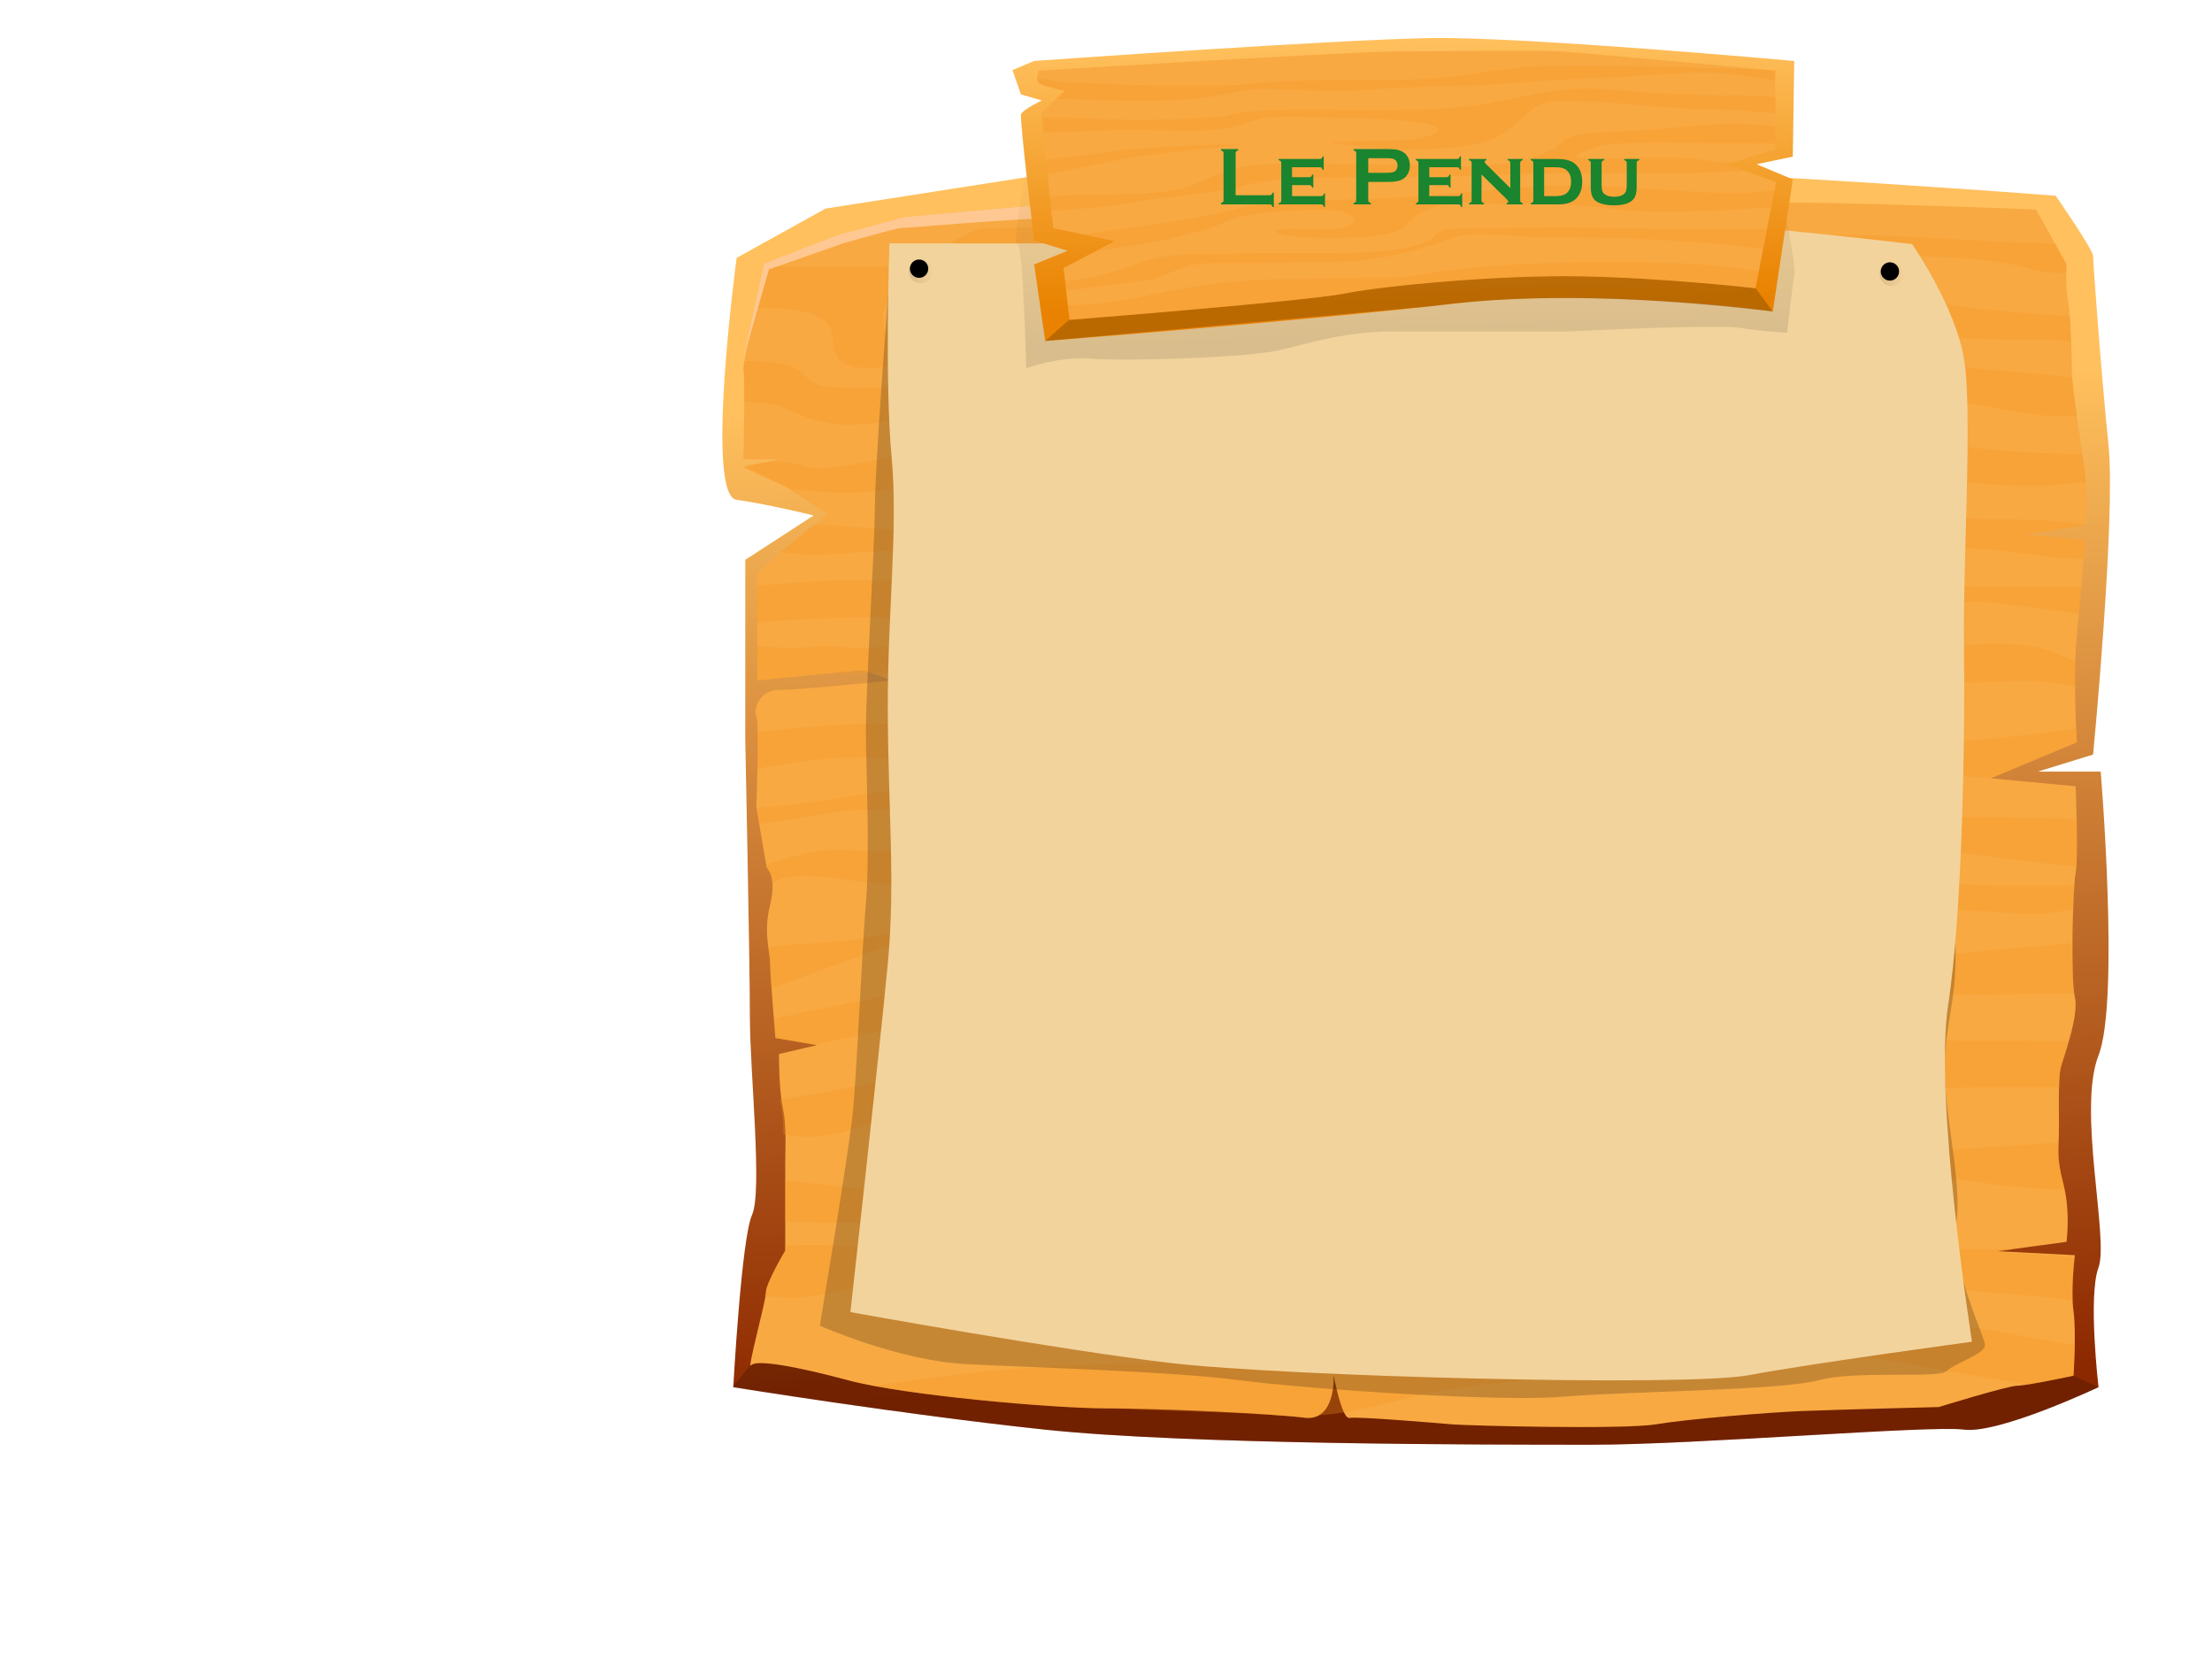 <?xml version="1.0" encoding="utf-8"?>
<!-- Generator: Adobe Illustrator 24.1.1, SVG Export Plug-In . SVG Version: 6.00 Build 0)  -->
<svg version="1.1" id="Calque_1" xmlns="http://www.w3.org/2000/svg" xmlns:xlink="http://www.w3.org/1999/xlink" x="0px" y="0px"
	 viewBox="0 0 640 480" style="enable-background:new 0 0 640 480;" xml:space="preserve">
<style type="text/css">
	.st0{fill:url(#SVGID_1_);}
	.st1{opacity:0.2;}
	.st2{fill:#F8A942;}
	.st3{opacity:0.3;}
	.st4{fill:#F69423;}
	.st5{fill:#FFC892;}
	.st6{fill:#F2D39C;}
	.st7{opacity:0.1;fill:url(#SVGID_2_);}
	.st8{fill:url(#SVGID_3_);}
	.st9{opacity:0.3;fill:#F69423;}
	.st10{opacity:0.1;fill:url(#SVGID_4_);}
	.st11{opacity:0.1;fill:url(#SVGID_5_);}
	.st12{fill:none;}
	.st13{fill:#1A842E;}
</style>
<g>
	<linearGradient id="SVGID_1_" gradientUnits="userSpaceOnUse" x1="415.536" y1="400.09" x2="406.303" y2="113.109">
		<stop  offset="0" style="stop-color:#8D2900"/>
		<stop  offset="1" style="stop-color:#FFC05D"/>
	</linearGradient>
	<path class="st0" d="M238.85,60.35l-25.72,14.27c0,0-9.27,68.68-0.03,69.98c9.24,1.3,22.3,4.54,22.3,4.54l-19.77,12.83v51.86
		c0,0,1.33,64.34,1.33,80.3c0,15.96,3.7,50.53,0.62,57.4c-3.08,6.87-5.42,49.82-5.42,49.82s48.88,7.9,90.11,12.28
		s127.39,4.38,158.18,4.38s97.64-5.67,107.82-4.38c10.18,1.29,38.9-12.28,38.9-12.28s-3.09-26.28-0.01-34.62
		c3.08-8.34-6.16-45.6,0-61.36c6.16-15.76,0.64-82.12,0.64-82.12H589.6l16-4.94c0,0,6.6-68.54,4.45-89.6
		c-2.15-21.06-4.45-52.65-4.45-54.59c0-1.94-10.84-17.49-10.84-17.49s-92.29-7.06-126.93-7.06c-34.64,0-159.93,0-159.93,0
		L238.85,60.35z"/>
	<path class="st1" d="M460.39,418.01c30.79,0,97.67-5.67,107.84-4.38c10.18,1.29,38.91-12.28,38.91-12.28s-46.18-21.63-56.07-23.17
		c-9.89-1.54-112.49-6.17-179.86-6.17c-67.38,0-110.42,9.25-130.62,9.25c-20.2,0-20.43,10.02-20.43,10.02l-8.21,10.07
		c0,0,48.98,7.9,90.21,12.28C343.4,418.01,429.6,418.01,460.39,418.01z"/>
	<path class="st2" d="M221.28,76.42c0,0-6.67,29.29-6.16,30.83c0.51,1.54-0.03,25.69-0.03,25.69h9.68l-9.68,2.32l12.86,5.96
		l11.43,7.61l-20.28,16.86v31.19c0,0,28.59-2.93,30.13-2.93c1.54,0,8.6,2.93,8.6,2.93s-26.23,2.73-32.39,2.73
		c-6.16,0-7.53,6.17-6.6,7.71c0.93,1.54-0.01,26.13-0.01,26.13l2.97,17.55c0,0,3.07,2.57,1.02,10.79c-2.05,8.22,0,13.36,0,16.96
		c0,3.6,1.54,21.58,1.54,21.58l12.04,2.06l-11.02,2.57c0,0-0.06,10.02,1.1,15.42c1.15,5.4,0.71,11.56,0.71,16.19
		c0,4.63,0,25.28,0,25.28s-5.6,9.41-5.6,12.1s-5.62,22.76-4.24,21.07c1.38-1.69,12.38,0.13,28.16,4.37
		c15.78,4.24,58.83,8.09,74.6,8.09c15.78,0,48.08,1.54,57.31,2.7c9.24,1.16,8.45-12.33,8.45-12.33s2.3,12.86,4.61,12.4
		c2.31-0.46,25.01,1.47,29.63,1.86c4.62,0.39,49.64,1.54,58.88,0c9.24-1.54,32.71-3.47,42.33-3.85c9.62-0.39,39.64-1.16,39.64-1.16
		s20.01-6.17,22.71-6.17s16.26-2.9,16.26-2.9s0.86-12.51,0-18.68c-0.86-6.17,0.38-16.19,0.38-16.19l-22.41-1.16l20.01-2.7
		c0,0,0.77-5.78,0-11.95c-0.77-6.17-2.69-8.86-2.31-16.19c0.38-7.32-0.38-18.89,0.77-22.74c1.15-3.85,5.19-15.03,3.94-20.04
		c-1.25-5.01-0.59-31.6,0.24-35.84c0.83-4.24,0-25.05,0-25.05l-24.57-2.31l24.94-10.41c0,0-1.23-18.5,0-31.22
		c1.23-12.72,2.38-27.36,2.38-27.36l-17.32-1.54l17.32-2.7c0,0,1.15-5.4,0-14.65c-1.15-9.25-3.85-25.05-3.85-30.06
		c0-5.01-0.38-16.57-1.15-20.43c-0.77-3.85-0.38-10.38-0.38-10.38l-8.85-15.82c0,0-60.04-2.31-73.12-1.93
		c-13.08,0.39-51.95-3.08-59.65-3.08c-7.7,0-112.76,5.4-121.23,4.62c-8.47-0.77-15.78-1.54-26.94-1.16
		c-11.16,0.39-40.41,2.7-49.26,5.78c-8.85,3.08-20.4,5.01-20.4,5.01L221.28,76.42z"/>
	<g class="st3">
		<path class="st4" d="M232.92,90.27c11.16,2.7,6.31,8.48,9.39,13.1c3.08,4.62,13.85,3.08,20.4,1.93c6.54-1.16,17.7-8.86,23.86-13.1
			c6.16-4.24,20.78-5.78,20.78-5.78s-18.47-0.77-23.48,2.31c-5,3.08-13.08,9.64-20.4,9.64c-7.31,0-8.85-3.47-7.7-8.48
			c1.15-5.01,8.08-4.37,17.83-9.27c9.75-4.9,27.71-4.35,43.1-1.74c15.39,2.61,26.68,2.02,51.31,0c24.63-2.02,24.12-5.51,41.42-5.51
			c17.3,0,53.93,0.53,53.93,0.53s38.07,0,62.7,0c24.63,0,47.21-0.1,60.04,3.53c5.11,1.44,8.94,1.65,11.72,1.5
			c0.03-1.43,0.08-2.46,0.08-2.46l-3.31-5.95c-13.29-0.14-45.05-2.46-53.64-2.46c-10.78,0-16.93-0.01-29.76-0.52
			c-12.83-0.51-18.47-1.03-35.41-1.03c-16.93,0-20.53-0.52-20.53-0.52s-48.75-3.08-51.31-3.08c-2.57,0-31.82,6.68-34.89,8.52
			c-3.08,1.84-34.9-4.41-46.18-5.44c-11.29-1.03-28.74,0-35.92,0c-7.18,0-11.81,4.62-17.97,8.21c-6.16,3.6-13.88,3.06-36.46,3.06
			c-4.5,0-8.24-0.13-11.36-0.32c-0.36,1.57-1.52,6.64-2.73,12.18C223.08,88.97,228.36,89.17,232.92,90.27z"/>
		<path class="st4" d="M215.33,116.13c2.84,0.26,5.7,0.54,7.48,0.73c4.62,0.51,8.21,4.11,17.45,5.65
			c9.24,1.54,25.14-2.06,39.51-5.14c14.37-3.08,26.17-3.08,26.17-3.08s17.96,3.08,28.32,3.08c10.36,0,24.53-5.14,36.84-5.14
			c12.32,0,31.81-7.71,50.29-14.01c18.47-6.3,29.25-2.43,48.75-5c19.5-2.57,36.43,0,49.77,0c13.34,0,31.3,5.14,61.57,5
			c8.4-0.04,14.01,0.15,17.76,0.45c-0.1-2.46-0.23-4.97-0.4-7.14c-7.4-0.5-31.81-2.23-37.88-3.97c-7.18-2.06-32.33-4.11-51.31-3.08
			c-18.99,1.03-13.85-0.52-31.3,0.21c-17.45,0.73-30.27-0.73-38.48,0c-8.21,0.73-21.68,0.94-27.45,2.1
			c-5.77,1.16-21.55,10.41-31.17,10.02c-9.62-0.39-22.32-3.85-34.25-4.63c-11.93-0.77-31.17,3.85-40.41,6.55
			c-9.24,2.7-14.24,6.55-25.01,9.61c-10.78,3.06-21.94,3.88-35.41,3.88s-10.78-2.7-16.16-5.73c-2.85-1.6-9.24-2.17-14.67-2
			c-0.2,1.26-0.28,2.1-0.21,2.33C215.32,107.44,215.36,111.47,215.33,116.13z M331.6,99.39c10.78-1.03,26.68-2.06,31.3,0
			c4.62,2.06,10.26,2.96,10.26,2.96s-14.88,4.74-23.6,6.29c-8.72,1.54-24.63,0-29.76,0c-5.13,0-15.39-2.13-15.39-2.13
			S320.82,100.42,331.6,99.39z"/>
		<path class="st4" d="M496.31,100.93c-13.85,0.51-26.68-1.03-36.43,0c-9.75,1.03-29.25,9.25-40.02,11.31
			c-10.78,2.06-37.97,7.71-37.97,7.71s18.7-0.51,27.57,0c8.87,0.51,27.34,1.54,34.52-2.57c7.18-4.11,9.24-12.49,24.63-10.87
			c15.39,1.62,30.79,1.25,44.64,4c13.85,2.76,27.71,0.19,39.51,2.76c11.8,2.57,36.94,7.17,41.05,7.18c1.47,0,4.21,0.01,7.11,0.01
			c-0.63-4.41-1.16-8.48-1.37-11.23c-4.5-0.49-12.75-1.35-28.32-2.72C531.2,102.99,510.16,100.42,496.31,100.93z"/>
		<path class="st4" d="M228.65,141.5c5.77,0.63,11.89,1.05,16.74,1.05c9.24,0,18.47-2.06,26.17-2.57c7.7-0.51,6.67-5.65,21.55-1.54
			c14.88,4.11,39.51,4.62,45.67,4.11c6.16-0.51,12.32-6.17,25.14-2.06c12.83,4.11,32.33,6.17,49.26,6.17
			c16.93,0,36.94-1.54,50.8-7.19c13.85-5.65,39.51-8.31,50.8-6.21c11.29,2.1,65.51,8.4,77.12,7.24c4.47-0.45,8.43-0.78,11.63-1.02
			c-0.07-0.71-0.14-1.43-0.24-2.2c-0.22-1.78-0.5-3.79-0.81-5.93c-9.8,0-25.95-0.57-45.12-3.71c-25.14-4.11-44.64-6.69-57.98-7.2
			c-13.34-0.51-22.58-1.83-33.35,2.43c-10.78,4.26-2.57,4.99-25.66,8.48c-23.09,3.49-54.9,3.19-69.78,0s-27.2-3.19-33.87-2.17
			c-6.67,1.03-35.41,8.32-43.1,4.67c-7.7-3.65-16.93-8.84-21.55-6.5c-4.62,2.34-31.72,10.27-39.51,7.51
			c-7.79-2.76-17.47-0.03-17.47-0.03l12.86,6.17L228.65,141.5z"/>
		<path class="st4" d="M519.4,146.67c-20.53,1.54-17.52-2.86-29.54,2.94c-12.02,5.8-15.61,9.39-33.06,9.39
			c-17.45,0-11.81,0.51-31.56,0s-25.4,2.51-40.28,0.23c-14.88-2.28-17.31-2.8-30.72-2.8s-27.78-0.51-35.99,0.51
			c-8.21,1.03-22.08-2.28-32.85-3.71c-10.77-1.43-19.49,0.92-28.73,0c-4.79-0.47-13.57-1.18-21.35-1.37l-9.57,7.91
			c1.05,0.09,2.12,0.19,3.21,0.32c12.31,1.48,22.58-1.99,40.02,0c17.45,1.99,21.3,1.99,39.9,4.56c18.6,2.57,38.41,2.57,55.18,2.57
			c16.78,0,26.24-4.11,45.37,0c19.13,4.11,25.8,4.11,46.84,4.11c21.04,0,30.79-4.11,40.54-8.22c9.75-4.11,18.47-4.91,21.55-4.26
			s15.39,1.91,30.79,0c15.39-1.91,36.23,1.17,42.74,2.2c2.89,0.46,7.13,0.61,10.94,0.64c0.28-3.36,0.45-5.52,0.45-5.52l-17.32-1.54
			l17.32-2.7c0,0,0.02-0.09,0.05-0.26c-4.8-0.68-12.65-1.41-24.42-1.41C556.86,150.27,539.92,145.13,519.4,146.67z"/>
		<path class="st4" d="M572.12,169.67c-18.09,0-28.09-3.47-41.56,0c-13.47,3.47-33.74,6.94-33.74,6.94s17.19,5.78,31.43,3.47
			c14.24-2.31,35.79-7.16,48.87-5.7c9,1.01,18.99,2.41,24.35,3.19c0.24-2.66,0.47-5.28,0.69-7.75
			C596.45,169.9,586.15,169.67,572.12,169.67z"/>
		<path class="st4" d="M234.3,195.31c5.94-0.13,11.65-0.77,17.36-0.68c0.09,0.03,0.17,0.05,0.26,0.08
			c6.29,0.13,12.59,0.51,19.26,1.43c13.47,1.85,25.01,5.12,37.71,5.12s42.11,0,42.11,0s28.32-5.12,38.32-7.82
			c10.01-2.7,11.13-5.34,22.5-5.34c11.37,0,32.92,5.43,55.62,7.74c22.71,2.31,37.71,6.25,49.64,5.64
			c11.93-0.61,28.09-2.15,32.33-2.53c4.23-0.39,22.72-1.92,36.84-1.92c5.59,0,10.37,0.71,14.12,1.57c-0.01-2.35,0.01-4.79,0.08-7.2
			c-8.41-3.46-12.97-6.88-37.71-4.23c-28.86,3.08-26.09,6.86-47.26,5.7c-21.17-1.16-31.13-4.27-46.53-6.78
			c-15.39-2.51-25-2.91-35-2.91c-10.01,0-19.23-3.86-32.32-0.01c-13.08,3.85-26.93,6.16-28.47,6.55
			c-1.54,0.39-27.96,1.54-34.38,1.92c-6.41,0.39-16.03,1.37-16.03,1.37s-26.17,0.17-32.71-1.75c-6.54-1.93-5.77-4.97-16.93-4.03
			c-11.16,0.94-10.78-0.94-19.63,0c-8.85,0.94-9.38-0.94-20.16,0c-5.73,0.5-10.75-0.01-14.22-0.35v8.7v1.3c0,0,6.41-0.67,13.48-1.38
			C233.23,195.43,233.65,195.37,234.3,195.31z M246.67,194.12c-2.73,0.38-7.46,1.02-12.27,1.17
			C239.21,194.82,243.94,194.36,246.67,194.12z"/>
		<path class="st4" d="M274.01,180.62c14.53,4.4,31.53-0.55,53.51,0c21.98,0.55,41.08-5.17,42.85-6.25c1.78-1.08-20.28,1.08-26.21,0
			c-5.93-1.08-34.88-2.01-39.38-3.04c-4.5-1.03-52.23-4.37-67.35-3.21c-6.35,0.49-13.73,0.9-18.35,1.32v10.64
			C231.81,179.03,262.49,177.13,274.01,180.62z"/>
		<path class="st4" d="M236.77,219.76c17.63-1.89,40.18,1.94,66.93-0.38c26.75-2.31,36.36,1.54,52.44,0
			c16.08-1.54,40.11-6.17,46.22-5.4c6.11,0.77,47.77-4.63,42.74-4.63c-5.03,0-41.92-6.94-52.74-4.63
			c-10.82,2.31-23.05,5.4-36.22,6.94c-13.17,1.54-29.16,2.31-41.66,2.31c-12.5,0-48.3-4.63-61.24-4.63c-8.04,0-23.1,1.19-34.05,2.46
			c0.06,2.95,0.01,6.92-0.07,10.65C224.01,221.5,230.04,220.48,236.77,219.76z"/>
		<path class="st4" d="M555.36,215.06c-32.04,1.39-56.64-1.47-71.68-0.08c-15.04,1.39-11.27,0.58-30.87,4.44
			c-19.6,3.85-37.41,8.46-50.44,6.15c-13.03-2.31-32.28,2.3-41.52-0.01c-9.24-2.31-31.7,0.56-40.48,0.66
			c-8.78,0.1-16.14-2.42-26.31,0c-10.18,2.42-7.21-3.18-23.32,0c-16.11,3.18-48.49,8.16-51.93,7.22h0l0.84,4.94
			c10.11-1.03,25.14-4.64,33.6-4.15c9.85,0.57,7,1.74,33.06,0c26.06-1.74,22.72,2.33,52.48,0.59c29.76-1.74,63.11-3.46,86.46-3.46
			s47.37,0,47.37,0s39.48-6.76,50.83-6.53c11.35,0.23,33-1.37,45.99-0.14c2.15,0.2,4.53,0.27,7.01,0.35l24.47-10.25
			c0,0-0.1-1.49-0.21-3.9C591.21,211.83,580.15,213.99,555.36,215.06z"/>
		<path class="st4" d="M581.08,236.43c-36.43-0.51-50.85,1.11-58.04,0.08c-7.18-1.03-29.27,0.85-40.56-0.07
			c-11.29-0.92-13.34,0.73-36.95,3.81c-23.61,3.08-39.02,2.68-51.33,2.68c-12.32,0-37.04,0-37.04,0s-25.65,2.82-31.25,2.82
			c-5.6,0-1.5,3.13,12.87,3.13c14.37,0,21.04-2.03,43.1,1.56c22.06,3.6,37.97,5.15,46.18,5.15c8.21,0,29.76-8.62,38.48-9.7
			c8.72-1.08,28.22-1.48,48.75,0c20.52,1.49,33.87-1.48,45.15,0c11.29,1.49,27.71,3.54,36.94,4.57c1.38,0.15,2.46,0.19,3.36,0.17
			c0.22-3.18,0.18-8.72,0.07-13.59C597.72,236.81,591.85,236.59,581.08,236.43z"/>
		<path class="st4" d="M564.81,255.62c-17.7-1.54-27.71,1.54-46.95,0c-19.24-1.54-28.48,3.85-42.33,4.63
			c-13.85,0.77-17.7,3.85-20.78,3.85c-3.08,0-22.32-0.77-33.87-4.63c-11.55-3.85-30.79,3.08-47.72,0c-16.93-3.08-24.63,0-34.38,0
			c-9.75,0-29.5-6.17-41.82-10.31c-12.31-4.15-40.79-2.02-51.57-3.25c-6.8-0.77-17.08,2.06-23.74,4.27l0.14,0.82
			c0,0,1.45,1.21,1.7,4.63l0,0c6.57-4.62,20.37-0.77,30.37,0c10.01,0.77,10.78,6.17,8.47,11.1c-2.31,4.93-21.55,5.86-33.87,6.63
			c-2.17,0.14-4.24,0.4-6.17,0.76c0.25,1.8,0.52,3.32,0.52,4.64c0,1.19,0.17,3.96,0.39,7.13c4.71-1.52,10.56-3.86,17.57-6.35
			c17.57-6.27,12.31-4.63,33.1-12.33c20.78-7.71,17.7-8.48,23.09-7.23c5.39,1.25,14.62-0.48,26.54,0
			c11.91,0.48,17.33,7.23,26.57,8.77c9.24,1.54,10.01,0,31.81,0c21.81,0,18.22,0.77,33.08,3.08c14.87,2.31,12.84,2.31,30.55,2.31
			c17.71,0,22.31-2.31,36.94-8.94s21.55-3.4,38.48-0.76c16.93,2.64,34.64-2.64,59.27-0.32c8.06,0.76,14.53,0.1,19.62-1.11
			c0.09-2.62,0.21-5,0.34-6.87C589.32,256.37,574.76,256.48,564.81,255.62z"/>
		<path class="st4" d="M330.83,295.7c-5.39,2.31-21.55,3.08-26.43,3.85s11.8,3.08,25.66,5.4c13.85,2.31,20.01-5.4,29.25-8.48
			c9.24-3.08-0.77-15.42-3.85-18.5c-3.08-3.08-37.71-2.31-54.65,0c-16.93,2.31-30.79,6.94-43.1,9.68
			c-8.08,1.8-23.89,5.03-33.82,7.04c0.26,3.22,0.47,5.63,0.47,5.63l10.96,1.87c10.04-1.93,20.83-4.02,23.16-4.95
			c3.85-1.54,20.78-6.17,33.87-9.59c13.08-3.42,24.63-2.74,36.94,0C341.6,290.39,336.21,293.39,330.83,295.7z"/>
		<path class="st4" d="M599.62,272.91c-9.86,0.89-22.48,1.84-33.27,3.02c-18.47,2.03-29.25-5.12-53.88,0
			c-24.63,5.12-26.94,5.12-40.02,7.43c-13.08,2.31-25.4,6.26-42.33,4.28c-16.93-1.97-48.23-5.06-48.23-5.06s3.84,3.24,21.8,8.17
			c17.96,4.93,39.51,5.7,52.6,5.7c13.08,0,23.35-3.7,42.08-5.7c18.73-2,32.58-2.68,41.05-3.12c8.47-0.43,32.33,0.43,41.56,0
			c4.69-0.22,12.56-0.22,19.17-0.16C599.72,284.74,599.58,279,599.62,272.91z"/>
		<path class="st4" d="M576.36,301.09c-35.41,0-50.8-1.67-70.81,2.25c-20.01,3.92-26.17,5.46-56.19,6.23
			c-30.02,0.77-56.96-4.21-63.11-4.42c-6.16-0.21-13.13-5.08-23.12,0.44c-9.98,5.52,2.33,10.92-27.68,11.69
			c-30.02,0.77-34.3-3.08-51.01-3.85c-16.72-0.77-15.95-3.85-32.88,0c-9.03,2.05-18.63,3.45-25.88,4.66
			c0.1,0.81,0.22,1.59,0.37,2.28c0.54,2.53,0.63,5.23,0.58,7.86c2.77,0.55,5.77,0.82,8.77,0.62c11.55-0.77,16.16-5.4,30.79-5.4
			c14.62,0,35.41,5.53,50.8,5.46c15.39-0.07,36.13,0.07,46.16,0c10.03-0.07,11.57-8.55,33.12-9.32c21.55-0.77,41.56,0,62.34,0
			c20.78,0,23.09-4.12,43.1-4.76c20.01-0.64,41.56,0.64,61.57,0c11.73-0.37,24.17-0.31,32.47-0.19c0.07-2.66,0.23-4.9,0.63-6.23
			c0.45-1.5,1.34-4.12,2.18-7.05C593.95,301.17,587.06,301.09,576.36,301.09z"/>
		<path class="st4" d="M595.63,330.51c-23.66,1.87-60.85,3.73-71.61,3.73c-13.85,0-19.24-3.77-40.79-2.65s-35.41,4.97-53.88,7.28
			c-18.47,2.31-15.39-2.31-44.64,0c-29.25,2.31-23.09-5.6-55.42,0.67s-42.66,6.27-57.29,6.27c-9.45,0-32.09-2.89-44.81-4.32
			c0,3.54,0,8.11,0,12.03c21.97,0.77,41.3,0,57.68,0s28.47-2.31,44.64-4.63c16.16-2.31,50.17,3.08,74.29,1.54
			c24.12-1.54,36.38-0.77,52.54-2.31c16.16-1.54,23.83-8.82,36.15-6.72c12.31,2.1,25.39-2.87,39.24,0c13.85,2.87,18.47-2.87,36.17,0
			c12.06,1.95,22.8,2.58,29.48,2.77c-0.88-4.17-2.09-7.07-1.77-13.01C595.61,330.95,595.62,330.73,595.63,330.51z"/>
		<path class="st4" d="M583.09,361.37c-29.61,0.08-47.91-0.2-74.55-0.12c-26.94,0.09-45.37,4.65-66.15,6.19
			c-20.78,1.54-24.61-0.8-65.4-0.03c-40.79,0.77-46.94,1.84-63.1,0.53s-17.26-6.76-39.58-6.74c-19.38,0.02-40.18-1.76-47.12-0.7
			c0,0.84,0,1.32,0,1.32s-5.6,9.41-5.6,12.1c0,0.23-0.26,0.58-0.33,1.03c5.77,0.72,12.28,0.65,18.09-0.64
			c13.85-3.08,15.34-3.85,34.58-3.85c19.24,0,21.52,2.2,46.92,4.96c25.4,2.75,20.77,1.98,52.32,3.52c31.56,1.54,34.63,0,51.56,0
			c16.93,0,40.02-2.58,49.26-4.12c9.24-1.54,7.18-3.35,24.37-3.35c17.19,0,48.14,0,48.14,0s43.31,3.47,53.13,4.63c0,0,0,0,0,0
			c-0.1-5.79,0.68-12.44,0.68-12.44l-22.41-1.41L583.09,361.37z"/>
		<path class="st4" d="M512.47,379.63c-20.01,3-42.33,3.94-56.19,7.02c-13.85,3.08-29.25,3.85-47.25,3.71
			c-18.01-0.15-44.34,4-70.25,4c-25.91,0-52.6,1.54-80.3,5.81c-1.88,0.29-3.66,0.59-5.36,0.88c17.25,3.17,46.61,5.83,62.26,6.33
			c1.08,0.03,2.07,0.06,3.01,0.07c0.54,0.02,1.08,0.04,1.66,0.07c0.42,0,0.89,0,1.33,0c16.29,0.69,29.61,0.89,46.87,1.87
			c0.74,0.07,1.47,0.15,2.16,0.23c2.91,0,5.32,0.39,6.98,0.6c1.71,0.21,3.07-0.05,4.16-0.66c-3.38,0.23-7.02,0.06-11.13,0.06
			c4.11,0,7.75,0.14,11.13-0.09c0.03-0.02,0.06-0.04,0.09-0.06c2.53-0.18,4.93-0.46,7.21-0.83c0,0,0,0.01,0.01,0.01
			c8.57-1.39,15.95-3.9,25.93-5.8c16.23-3.08,28.41-3.09,45.34-6.24c16.93-3.16,32.33-5.32,51.57-6.1
			c19.24-0.77,24.63,1.54,51.57,6.17c10.46,1.8,17.77,3.01,23.56,3.87c4.92-0.78,13.1-2.53,13.1-2.53s0.29-4.26,0.37-9.03
			c-2.05-0.13-4.16-0.37-6.23-0.79C582.51,385.89,532.48,376.64,512.47,379.63z M329.87,407.61c11.79,0.19,26.69,0.69,37.16,1.67
			C356.56,408.57,341.66,407.89,329.87,407.61z M385.87,398.69c0-0.52-0.02-0.83-0.02-0.83l0,0.01
			C385.86,397.93,385.88,398.21,385.87,398.69z"/>
	</g>
	<path class="st5" d="M214.79,104.77l6.34-28.49c0,0,21.63-8.56,23.17-8.82c1.54-0.26,17.23-4.59,17.23-4.59S292.1,60,296.2,59.72
		c4.1-0.28,24.88-0.74,30.73-0.24c5.85,0.51,16.46-1.83,18-1.83c1.54,0,62.14-2.29,64.81-2.29c2.67,0,55.17,0,55.17,0
		s-56.73,3.85-60.58,3.08c-3.85-0.77-53.49-0.08-54.65,0.69c-1.15,0.77-18.09,3.43-21.17,3.81c-3.08,0.39-20.78,0.37-28.09,0.37
		c-7.31,0-38.61,2.69-39.9,2.69c-1.28,0-16.42,4.36-16.42,4.36l-21.62,7.58L214.79,104.77z"/>
	<path class="st1" d="M257.01,84.71c0,0-3.8,49.07-3.89,61.96c-0.09,12.9-2.59,52.37-2.59,64.21c0,11.85,1.25,35.2,0,50.39
		c-1.25,15.18-2.57,48.82-3.85,61.15c-1.28,12.33-9.49,61.15-9.49,61.15s22.59,10.05,42.08,11.09c19.48,1.04,58.5,2,79.53,4.7
		c21.04,2.7,75.94,6.3,93.39,4.76s63.11-1.8,73.89-4.76s34.89-0.38,37.2-2.69s11.03-4.88,11.03-7.45c0-2.57-10.19-22.91-8.3-35.37
		c1.89-12.46-4.23-33.76-3.28-48.48c0.95-14.72,5.94-22.52,0.81-51.82c-5.13-29.29-16.93-84.28-17.45-104.83
		C545.57,128.17,257.01,84.71,257.01,84.71z"/>
	<path class="st6" d="M257.35,70.42c0,0-1.41,39.94,0.59,61.43c2,21.49-1.16,44.51-1.07,73.57c0.09,29.05,2.24,49.61,0,73.4
		c-2.24,23.79-10.82,100.81-10.82,100.81s59.89,10.88,92.73,14.74c32.84,3.85,148.52,6.99,167.26,3.5
		c18.74-3.5,64.52-9.66,64.52-9.66s-11.1-70.39-6.89-97.54c4.2-27.16,4.91-78.93,4.57-104c-0.34-25.08,2.56-67.6,0-82.88
		c-2.56-15.29-14.99-33.15-14.99-33.15s-71.46-8.71-102.34-7.81c-30.89,0.9-107.52,7.61-126.11,7.61
		C306.2,70.42,257.35,70.42,257.35,70.42z"/>
	<linearGradient id="SVGID_2_" gradientUnits="userSpaceOnUse" x1="407.07" y1="98.356" x2="405.994" y2="43.267">
		<stop  offset="0" style="stop-color:#000000"/>
		<stop  offset="1" style="stop-color:#FFC05D"/>
	</linearGradient>
	<path class="st7" d="M296.69,50.94c0,0-4,19.67-2.33,19.67c1.67,0,2.56,35.97,2.56,35.97s8.85-3.55,19.24-2.78
		c10.39,0.76,44.95-0.32,54.24-2.52c9.28-2.21,18.92-5.39,33.16-5.39c14.24,0,50.58,0,50.58,0s41.79-2.15,49.48-1
		c7.7,1.16,13.47,1.35,13.47,1.35s1.38-13.11,2.04-16.24c0.66-3.13-2.33-15.48-2.09-17.05s1.67-11.03,1.67-11.03
		s-87.68-6.65-101.62-8.99C403.15,40.59,296.69,50.94,296.69,50.94z"/>
	<linearGradient id="SVGID_3_" gradientUnits="userSpaceOnUse" x1="407.378" y1="88.205" x2="405.891" y2="12.046">
		<stop  offset="0" style="stop-color:#E98200"/>
		<stop  offset="1" style="stop-color:#FFC05D"/>
	</linearGradient>
	<path class="st8" d="M299.2,17.64c0,0,87.5-6.23,114.94-6.63c27.44-0.4,104.99,6.63,104.99,6.63l-0.42,27.67l-10.48,2.2l10.48,4.39
		l-5.8,38.21c0,0-50.88-7.03-92.78-2.2c-41.9,4.83-117.72,10.75-117.72,10.75l-3.2-22.16l9.68-3.95l-9.68-2.99
		c0,0-4.28-35.22-3.78-36.54c0.5-1.32,5.99-3.95,5.99-3.95l-6.03-1.76l-2.45-7.03L299.2,17.64z"/>
	<path class="st1" d="M302.4,98.66c0,0,10.72-9.57,12-10.32c1.29-0.75,71.32-21.43,87.43-22.18c16.11-0.75,81.85,0.3,82.49,0
		c0.64-0.3,23.63,17.24,23.63,17.24l4.95,6.72c-35.47-4.08-68.9-5.5-98.24-1.58L302.4,98.66z"/>
	<path class="st2" d="M300.55,20.44c0,0,90.81-5.55,103.27-5.55c12.46,0,40.73-0.45,48.03,0c7.3,0.45,61.78,5.55,61.78,5.55v22.78
		l-14.01,4.35l14.26,5.1l-5.97,30.73c0,0-25.97-3-50.25-3.45c-24.27-0.45-57.13,2.7-68.52,4.95c-11.39,2.25-79.69,7.64-79.69,7.64
		l-1.72-14.99l14.82-7.79L304.74,66c0,0-3.65-32.98-3.22-33.58c0.43-0.6,6.66-6.15,6.66-6.15s-6.66-1.35-7.63-2.25
		S300.55,20.44,300.55,20.44z"/>
	<path class="st9" d="M456.19,53.61c-13.32-0.1-31.36,2.2-49.14,3.4c-17.78,1.2-37.22,0.3-48.82,3.3c-11.6,3-17.62,3.6-40.39,6.9
		c-1.61,0.23-3.12,0.43-4.56,0.6l9.29,1.95l-5.45,2.86c7.76-1.01,16.11-2.26,22.2-3.76c10.31-2.55,12.46-3.45,16.76-5.25
		c4.3-1.8,16.33-3,26.21-3c9.88,0,12.03,3.6,6.87,5.1c-5.16,1.5-17.19-0.3-19.76,0.9c-2.58,1.2,9.02,3,24.92,1.92
		c15.9-1.08,9.88-4.32,18.9-7.91c9.02-3.6,12.89-1.5,24.06-1.5c11.17,0,18.9,0,31.36,1.5c12.46,1.5,26.21,0.3,37.81-0.3
		c2.28-0.12,4.27-0.14,6.04-0.11l1-5.12c-3.08,0.35-6.37,0.66-9.62,0.74C491.42,56.11,469.51,53.71,456.19,53.61z"/>
	<path class="st9" d="M466.76,38.12c-15.9,0.3-11.95,2.4-18.82,5.7c-6.87,3.3-15.43,4.8-32.18,4.2c-16.76-0.6-29.62-0.6-44.56-0.6
		c-14.93,0-17.28,2.4-26.3,6.2c-8.61,3.62-28.53,2.07-41.16,3.22c0.16,1.49,0.31,2.88,0.44,4.11c1.76-0.1,3.6-0.21,5.5-0.33
		c13.75-0.9,19.33-2.4,26.64-3.36c7.3-0.96,15.9-1.44,24.06-3.64c8.16-2.2,15.04-2.3,34.37-2.3c19.33,0,29.65-0.3,42.96-0.9
		s21.48-0.3,32.65-0.3c11.17,0,27.07,0,34.31-0.8l0,0l-4.88-1.75l1.71-0.52c-3.29-0.14-6.48-0.38-8.8-0.82
		c-7.09-1.35-29.22,0-34.37-0.3c-5.16-0.3-1.29-2.1,4.3-3.6c5.59-1.5,20.46-0.9,32.06-0.9c6,0,12.51,0.08,18.95,0.16v-4.83
		C499.46,34.16,482.66,37.82,466.76,38.12z"/>
	<path class="st9" d="M466.93,75.9c-10.74,0-25.78,0-40.39,1.5c-14.61,1.5-17.62,3-25.78,3c-8.16,0-15.47,0.3-25.35,0.3
		c-9.88,0-23.63,0.6-39.1,3.9c-13.32,2.84-18.05,3.46-27.33,3.76l0.48,4.18c0,0,68.31-5.4,79.7-7.64
		c11.39-2.25,44.25-5.4,68.53-4.95c24.27,0.45,50.27,3.45,50.27,3.45l0.93-4.77c-1.06-0.22-2.14-0.44-3.3-0.63
		C493.14,75.9,477.67,75.9,466.93,75.9z"/>
	<path class="st9" d="M300.55,24.03c0.97,0.9,7.63,2.25,7.63,2.25s-1.22,1.09-2.61,2.35c7.74,0.2,16.45,0.5,25.17,0.5
		c19.33,0,21.91-1.8,29.65-3c7.73-1.2,23.2,0.9,33.08,0c9.88-0.9,24.06-1.2,29.64-1.23c5.59-0.03,32.22-2.37,40.82-2.37
		c8.59,0,27.38-2.96,41.08-0.6c3.19,0.55,6.06,0.92,8.64,1.17v-2.67c0,0-0.57-0.07-1.86-0.19c-13.28-0.48-38.61-1.31-53.95-1.31
		c-21.48,0-22.73,1.5-38.2,3.3c-15.47,1.8-36.07,0-54.97,1.8s-37.8,0.3-52.41,0c-4.24-0.09-8.32-0.71-12.12-1.57
		C300.09,23.08,300.18,23.69,300.55,24.03z"/>
	<path class="st9" d="M465.21,66c-17.62-0.3-24.06,0-39.1,0c-15.04,0-6.87,2.1-15.9,4.8c-9.02,2.7-19.76,2.4-37.97,2.4
		s-8.86,0.3-23.9,0.3c-15.04,0-15.9,2.1-28.36,5.7c-4.35,1.26-8.27,1.84-11.82,2.01l0.34,3.01c7.04-1.19,16.77-2.17,22.22-2.95
		c6.44-0.92,11.17-4.78,18.04-5.07c6.87-0.3,30.5,0,42.1-0.6c11.6-0.6,24.06-4.8,29.65-6.89c5.59-2.1,15.04,0,31.36,0
		s30.07,0.6,44.68,1.8c5.19,0.43,9.76,1.04,13.59,1.64l1.15-5.86c-2.96,0.01-6.05,0.02-9.15,0.02C485.83,66.3,482.83,66.3,465.21,66
		z"/>
	<path class="st9" d="M466.93,25.98c-16.33-1.65-24.92,2.25-38.67,4.35c-13.75,2.1-34.8,1.5-50.7,1.5c-15.9,0-18.47,0.6-21.91,1.5
		c-3.44,0.9-21.48,1.8-43.82,0.9c-4.07-0.16-7.45-0.22-10.3-0.2c0.06,1.03,0.18,2.5,0.34,4.25c5.53-0.16,11.62-0.15,16.4-0.46
		c9.45-0.6,14.61,0,26.64,0c12.03,0,14.61-2.4,20.62-3.6c6.01-1.2,16.76,0,24.49,0c7.73,0,21.91,0.6,25.35,2.4
		c3.44,1.8-5.16,3.9-8.76,3.9c-3.6,0-22.18,0.6-22.18,0.6s16.33,3,32.65,1.8c16.33-1.2,18.47-4.5,24.49-9.89
		c6.01-5.4,9.88-3.6,17.19-3.6c7.3,0,24.75,2.1,33.78,2.1c6.46,0,14.66,0.77,21.1,1.2v-4.5c-2.58-0.36-5.24-0.6-6.92-0.6
		C499.63,27.63,483.26,27.63,466.93,25.98z"/>
	<path class="st9" d="M361.24,41.72c0,0-27.5,0.3-39.53,2.1c-8.43,1.26-14.4,1.95-19.09,2.24c0.14,1.44,0.3,2.9,0.45,4.36
		c5.89-1.22,14.72-2.93,20.79-4.2C332.45,44.42,361.24,41.72,361.24,41.72z"/>
	<linearGradient id="SVGID_4_" gradientUnits="userSpaceOnUse" x1="543.837" y1="79.344" x2="550.725" y2="79.344">
		<stop  offset="0" style="stop-color:#000000"/>
		<stop  offset="1" style="stop-color:#FFC05D"/>
	</linearGradient>
	<ellipse class="st10" cx="547.28" cy="79.34" rx="3.44" ry="3.45"/>
	<path d="M549.46,78.54c0,1.46-1.18,2.65-2.65,2.65c-1.46,0-2.65-1.19-2.65-2.65c0-1.46,1.18-2.65,2.65-2.65
		C548.28,75.9,549.46,77.08,549.46,78.54z"/>
	<linearGradient id="SVGID_5_" gradientUnits="userSpaceOnUse" x1="262.934" y1="78.545" x2="269.822" y2="78.545">
		<stop  offset="0" style="stop-color:#000000"/>
		<stop  offset="1" style="stop-color:#FFC05D"/>
	</linearGradient>
	<ellipse class="st11" cx="266.38" cy="78.54" rx="3.44" ry="3.45"/>
	<ellipse cx="265.92" cy="77.74" rx="2.65" ry="2.65"/>
</g>
<g>
	<rect x="351.82" y="46" class="st12" width="126.18" height="15"/>
	<path class="st13" d="M357.5,56.49h9.83c0.24,0,0.43-0.05,0.55-0.16s0.23-0.3,0.3-0.59h0.38v4.14h-0.38
		c-0.08-0.28-0.18-0.48-0.3-0.59s-0.31-0.16-0.55-0.16h-14.07v-0.38c0.28-0.08,0.48-0.18,0.59-0.3s0.16-0.31,0.16-0.55V44.36
		c0-0.24-0.05-0.43-0.16-0.55s-0.3-0.23-0.59-0.3v-0.38h4.99v0.38c-0.28,0.07-0.48,0.17-0.59,0.3s-0.16,0.31-0.16,0.56V56.49z"/>
	<path class="st13" d="M373.84,53.55v3.2h8.33c0.24,0,0.43-0.05,0.56-0.16c0.13-0.11,0.23-0.3,0.31-0.59h0.33v3.88h-0.33
		c-0.07-0.27-0.17-0.47-0.3-0.58s-0.32-0.17-0.56-0.17h-12.22V58.8c0.27-0.07,0.47-0.17,0.58-0.3s0.17-0.32,0.17-0.56V47.2
		c0-0.24-0.05-0.43-0.16-0.55s-0.3-0.23-0.59-0.32V46h11.86c0.25,0,0.44-0.05,0.57-0.16s0.23-0.3,0.31-0.59H383v3.88h-0.32
		c-0.08-0.28-0.18-0.48-0.31-0.59c-0.13-0.11-0.32-0.16-0.57-0.16h-7.97v2.88h4.95c0.24,0,0.43-0.05,0.56-0.16s0.24-0.3,0.32-0.59
		h0.32v3.79h-0.32c-0.08-0.28-0.18-0.47-0.31-0.58c-0.13-0.11-0.32-0.17-0.57-0.17H373.84z"/>
	<path class="st13" d="M395.88,52.64v5.27c0,0.23,0.06,0.42,0.17,0.54s0.31,0.23,0.58,0.3v0.38h-4.99v-0.38
		c0.28-0.08,0.48-0.18,0.59-0.3s0.16-0.3,0.16-0.54V44.36c0-0.24-0.05-0.43-0.16-0.55s-0.3-0.23-0.59-0.3v-0.38h9.98
		c1.16,0,2.09,0.08,2.77,0.23s1.29,0.43,1.81,0.81c0.54,0.4,0.96,0.92,1.27,1.57c0.3,0.67,0.46,1.38,0.46,2.13
		c0,1.08-0.29,2.02-0.87,2.84c-0.5,0.7-1.16,1.19-1.99,1.48s-1.97,0.44-3.45,0.44H395.88z M395.88,50h5.33
		c1.06,0,1.81-0.11,2.24-0.34c0.27-0.15,0.49-0.38,0.66-0.71s0.25-0.68,0.25-1.07c0-0.38-0.08-0.74-0.25-1.06s-0.39-0.56-0.66-0.71
		c-0.42-0.23-1.17-0.34-2.24-0.34h-5.33V50z"/>
	<path class="st13" d="M413.53,53.55v3.2h8.33c0.24,0,0.43-0.05,0.56-0.16c0.13-0.11,0.23-0.3,0.31-0.59h0.33v3.88h-0.33
		c-0.07-0.27-0.17-0.47-0.3-0.58s-0.32-0.17-0.56-0.17h-12.22V58.8c0.27-0.07,0.47-0.17,0.58-0.3s0.17-0.32,0.17-0.56V47.2
		c0-0.24-0.05-0.43-0.16-0.55s-0.3-0.23-0.59-0.32V46h11.86c0.25,0,0.44-0.05,0.57-0.16s0.23-0.3,0.31-0.59h0.32v3.88h-0.32
		c-0.08-0.28-0.18-0.48-0.31-0.59c-0.13-0.11-0.32-0.16-0.57-0.16h-7.97v2.88h4.95c0.24,0,0.43-0.05,0.56-0.16s0.24-0.3,0.32-0.59
		h0.32v3.79h-0.32c-0.08-0.28-0.18-0.47-0.31-0.58c-0.13-0.11-0.32-0.17-0.57-0.17H413.53z"/>
	<path class="st13" d="M428.65,50.48v7.44c0,0.24,0.06,0.43,0.17,0.56c0.11,0.13,0.31,0.24,0.58,0.32v0.33h-4.36V58.8
		c0.27-0.07,0.47-0.17,0.58-0.3s0.17-0.32,0.17-0.56V47.2c0-0.24-0.05-0.43-0.16-0.55s-0.3-0.23-0.59-0.32V46h5.04v0.33
		c-0.34,0.09-0.52,0.24-0.52,0.46c0,0.19,0.13,0.41,0.38,0.66l7.04,6.98V47.2c0-0.24-0.05-0.43-0.16-0.56s-0.3-0.23-0.59-0.31V46
		h4.36v0.33c-0.28,0.08-0.48,0.18-0.59,0.31c-0.11,0.13-0.16,0.31-0.16,0.56v10.72c0,0.24,0.05,0.43,0.16,0.56s0.3,0.24,0.59,0.32
		v0.33h-4.7V58.8c0.34-0.07,0.52-0.21,0.52-0.43c0-0.11-0.05-0.22-0.14-0.34s-0.31-0.35-0.64-0.69L428.65,50.48z"/>
	<path class="st13" d="M443.64,57.93V47.2c0-0.24-0.05-0.43-0.16-0.55s-0.3-0.23-0.59-0.32V46h7.7c1.6,0,2.86,0.2,3.79,0.6
		c1.3,0.56,2.23,1.49,2.8,2.79c0.4,0.91,0.6,1.96,0.6,3.18c0,2.24-0.67,3.94-2,5.1c-0.6,0.52-1.31,0.89-2.13,1.12
		s-1.83,0.35-3.05,0.35h-7.7V58.8c0.27-0.07,0.47-0.17,0.58-0.3S443.64,58.17,443.64,57.93z M446.78,56.75h3.35
		c1.54,0,2.66-0.35,3.35-1.05c0.73-0.73,1.09-1.78,1.09-3.13s-0.36-2.39-1.09-3.13c-0.36-0.37-0.8-0.63-1.34-0.8
		s-1.2-0.25-2.02-0.25h-3.35V56.75z"/>
	<path class="st13" d="M473.54,47.2v6.95c0,1.59-0.31,2.75-0.94,3.49c-1.01,1.18-2.91,1.77-5.7,1.77c-1.87,0-3.38-0.29-4.52-0.86
		c-0.83-0.41-1.39-1-1.7-1.77c-0.28-0.7-0.42-1.58-0.42-2.64V47.2c0-0.24-0.05-0.43-0.16-0.55s-0.3-0.23-0.59-0.32V46h4.64v0.33
		c-0.29,0.08-0.48,0.18-0.59,0.31c-0.11,0.13-0.16,0.31-0.16,0.56v6.32c0,0.73,0.06,1.3,0.19,1.69s0.35,0.71,0.67,0.96
		c0.64,0.51,1.57,0.76,2.78,0.76s2.14-0.25,2.78-0.76c0.31-0.25,0.53-0.57,0.66-0.96s0.19-0.95,0.19-1.69V47.2
		c0-0.24-0.05-0.43-0.16-0.55s-0.3-0.23-0.59-0.32V46h4.37v0.33c-0.28,0.08-0.48,0.18-0.59,0.31S473.54,46.96,473.54,47.2z"/>
</g>
<g>
</g>
<g>
</g>
<g>
</g>
<g>
</g>
<g>
</g>
<g>
</g>
<g>
</g>
<g>
</g>
<g>
</g>
<g>
</g>
<g>
</g>
<g>
</g>
<g>
</g>
<g>
</g>
<g>
</g>
</svg>
